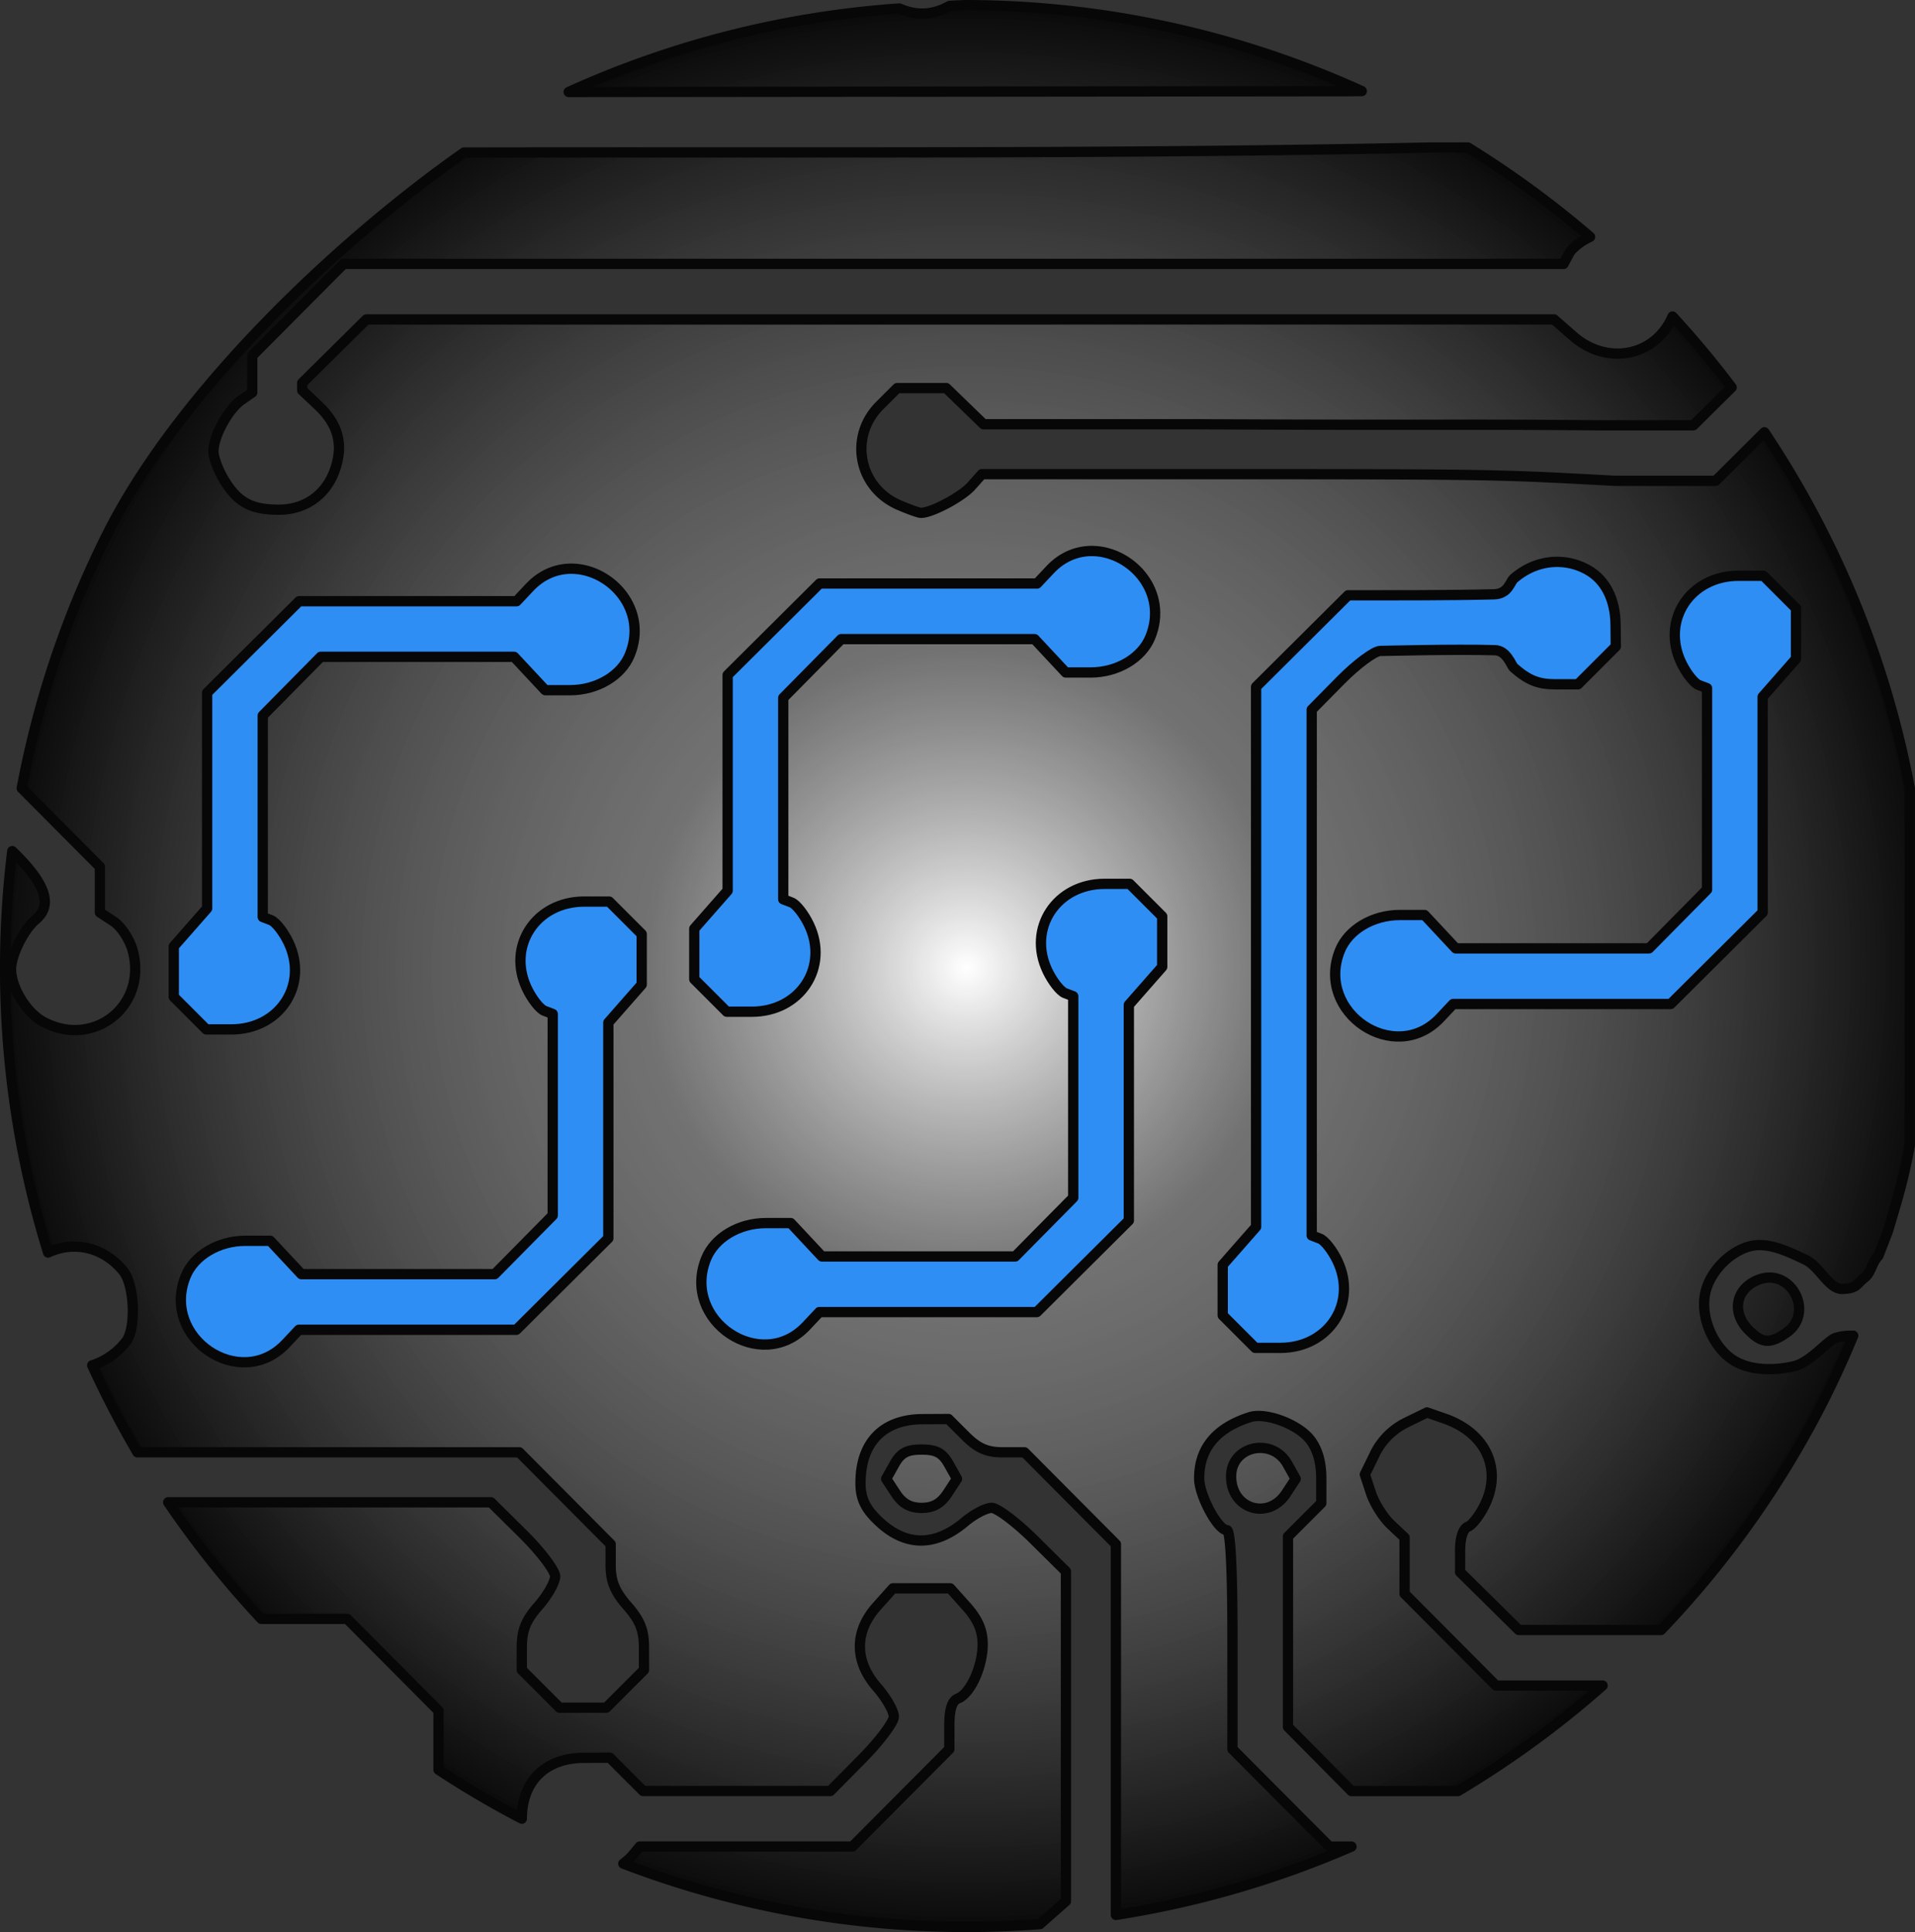 <?xml version="1.0" encoding="UTF-8" standalone="no"?>
<!-- Created with Inkscape (http://www.inkscape.org/) -->

<svg
   xmlns:dc="http://purl.org/dc/elements/1.1/"
   xmlns:cc="http://creativecommons.org/ns#"
   xmlns:rdf="http://www.w3.org/1999/02/22-rdf-syntax-ns#"
   xmlns:svg="http://www.w3.org/2000/svg"
   xmlns="http://www.w3.org/2000/svg"
   xmlns:xlink="http://www.w3.org/1999/xlink"
   xmlns:sodipodi="http://sodipodi.sourceforge.net/DTD/sodipodi-0.dtd"
   xmlns:inkscape="http://www.inkscape.org/namespaces/inkscape"
   width="143.341mm"
   height="144.611mm"
   viewBox="0 0 143.341 144.611"
   version="1.1"
   id="svg10807"
   inkscape:version="0.92.4 (5da689c313, 2019-01-14)"
   sodipodi:docname="SSPLogoV3.1.svg">
  <rect x="0" y="0" width="143.341" height="144.611" fill="#333333" stroke="none"/>
  <defs
     id="defs10801">
    <radialGradient
       inkscape:collect="always"
       xlink:href="#linearGradient10176"
       id="radialGradient10168"
       gradientUnits="userSpaceOnUse"
       gradientTransform="matrix(1.035,-0.044,0.044,1.03,-110.452,82.5)"
       cx="209.725"
       cy="83.024"
       fx="209.725"
       fy="83.024"
       r="72.74" />
    <linearGradient
       id="linearGradient10176"
       inkscape:collect="always">
      <stop
         id="stop10170"
         offset="0"
         style="stop-color:#ffffff;stop-opacity:1" />
      <stop
         style="stop-color:#999999;stop-opacity:0.616"
         offset="0.319"
         id="stop10172" />
      <stop
         id="stop10174"
         offset="1"
         style="stop-color:#000000;stop-opacity:1" />
    </linearGradient>
  </defs>
  <sodipodi:namedview
     id="base"
     pagecolor="#ffffff"
     bordercolor="#666666"
     borderopacity="1.0"
     inkscape:pageopacity="0.0"
     inkscape:pageshadow="2"
     inkscape:zoom="0.35"
     inkscape:cx="-244.8339"
     inkscape:cy="310.42334"
     inkscape:document-units="px"
     inkscape:current-layer="layer1"
     showgrid="false"
     fit-margin-top="0"
     fit-margin-left="0"
     fit-margin-right="0"
     fit-margin-bottom="0"
     inkscape:window-width="1920"
     inkscape:window-height="1017"
     inkscape:window-x="-8"
     inkscape:window-y="208"
     inkscape:window-maximized="1" />
  <g
     inkscape:label="Layer 1"
     inkscape:groupmode="layer"
     id="layer1"
     transform="translate(-37.943,-86.355)">
    <path
       id="path10128"
       style="opacity:1;fill:url(#radialGradient10168);fill-opacity:1;stroke:#070707;stroke-width:0.769;stroke-linejoin:round;stroke-miterlimit:4;stroke-dasharray:none;stroke-opacity:1;paint-order:normal"
       d="m 106.926,194.85 c -1.104,0 -1.56,0.245 -2.037,1.095 l -0.614,1.095 0.712,1.087 c 0.502,0.766 1.074,1.087 1.939,1.087 0.865,0 1.438,-0.321 1.94,-1.087 l 0.712,-1.087 -0.614,-1.095 c -0.477,-0.85 -0.933,-1.095 -2.038,-1.095 z m 25.376,-0.127 c -1.121,-0.013 -2.208,0.773 -2.208,2.132 0,2.456 2.783,3.315 4.122,1.272 l 0.712,-1.087 -0.612,-1.095 c -0.464,-0.83 -1.247,-1.213 -2.014,-1.222 z m 38.153,-12.746 c -0.276,-0.008 -0.569,0.04 -0.872,0.155 -1.721,0.654 -2.071,2.449 -0.736,3.783 1,1 1.596,1.039 2.817,0.184 1.859,-1.302 0.726,-4.068 -1.209,-4.122 z M 145.01,97.396 c -23.708,0.506 -47.337,0.324 -72.338,0.377 -9.626,6.763 -21.283,17.9 -26.614,28.387 -3.057,6.059 -5.241,12.519 -6.488,19.19 l 2.431,2.444 3.419,3.437 v 1.71 1.709 l 1.018,0.667 c 0.56,0.367 1.204,1.338 1.43,2.157 1.145,4.147 -2.927,7.396 -6.702,5.348 -1.248,-0.677 -2.395,-2.555 -2.395,-3.921 0,-1.057 0.952,-2.979 1.842,-3.718 1.272,-1.056 0.779,-2.626 -1.544,-4.92 l -0.207,-0.204 c -1.239,10.091 -0.325,20.33 2.681,30.043 1.939,-0.904 4.171,-0.411 5.633,1.393 0.841,1.039 0.968,4.3 0.204,5.269 -0.686,0.871 -1.57,1.474 -2.536,1.782 1.018,2.226 2.148,4.399 3.387,6.51 h 7.769 20.814 l 3.419,3.437 3.419,3.438 v 1.598 c 0,1.184 0.323,1.968 1.246,3.019 0.948,1.08 1.247,1.825 1.247,3.109 v 1.689 l -1.413,1.413 -1.413,1.413 h -1.745 -1.746 l -1.413,-1.413 -1.413,-1.413 v -1.689 c 0,-1.285 0.299,-2.03 1.247,-3.109 0.686,-0.781 1.247,-1.775 1.247,-2.209 0,-0.434 -1.081,-1.859 -2.402,-3.166 l -2.401,-2.377 h -19.817 -4.345 c 2.096,3.085 4.428,6.003 6.976,8.727 h 6.424 l 3.419,3.437 3.419,3.437 v 4.419 c 2.015,1.324 4.096,2.545 6.234,3.66 0.004,-2.807 1.77,-4.541 4.643,-4.554 l 1.942,-0.01 1.246,1.247 1.247,1.246 h 7.006 7.006 l 2.376,-2.401 c 1.307,-1.321 2.377,-2.746 2.377,-3.166 0,-0.42 -0.561,-1.403 -1.246,-2.184 -1.71,-1.947 -1.722,-4.171 -0.034,-6.06 l 1.213,-1.357 h 2.146 2.146 l 1.213,1.357 c 0.855,0.957 1.213,1.791 1.213,2.826 0,1.688 -0.922,3.707 -1.855,4.065 -0.436,0.167 -0.639,0.807 -0.639,2.016 v 1.771 l -3.628,3.645 -3.627,3.644 h -7.958 -7.958 l -0.54,0.651 c -0.177,0.213 -0.417,0.426 -0.693,0.628 9.93,3.795 20.578,5.342 31.178,4.53 l 1.953,-1.721 V 216.308 203.966 l -2.401,-2.377 c -1.321,-1.307 -2.743,-2.377 -3.161,-2.377 -0.418,0 -1.315,0.468 -1.994,1.039 -2.303,1.938 -4.559,1.87 -6.626,-0.197 -0.877,-0.877 -1.194,-1.594 -1.194,-2.707 0,-3.029 1.685,-4.76 4.644,-4.774 l 1.942,-0.01 1.246,1.246 c 0.953,0.953 1.623,1.247 2.846,1.247 h 1.599 l 3.419,3.437 3.419,3.438 v 14.13 13.618 c 6.073,-0.945 11.999,-2.664 17.635,-5.115 h -1.653 l -3.628,-3.645 -3.628,-3.645 v -8.199 c 0,-5.268 -0.151,-8.199 -0.422,-8.199 -0.678,0 -2.068,-2.597 -2.07,-3.865 -0.003,-2.253 1.271,-3.787 3.812,-4.592 1.17,-0.371 3.581,0.528 4.479,1.67 0.567,0.72 0.85,1.696 0.85,2.926 v 1.846 l -1.246,1.247 -1.247,1.247 v 7.125 7.125 l 2.377,2.401 2.377,2.402 h 7.689 0.279 c 3.847,-2.29 7.472,-4.933 10.827,-7.896 h -0.695 -7.288 l -3.419,-3.437 -3.419,-3.438 v -2.101 -2.101 l -1.027,-0.965 c -0.565,-0.531 -1.234,-1.593 -1.488,-2.361 l -0.46,-1.396 0.76,-1.556 c 0.486,-0.995 1.325,-1.832 2.326,-2.321 l 1.566,-0.765 1.325,0.461 c 3.045,1.061 4.302,3.717 3.03,6.399 -0.382,0.805 -0.961,1.565 -1.286,1.69 -0.368,0.141 -0.591,0.825 -0.591,1.813 v 1.585 l 2.195,2.167 2.195,2.168 h 9.806 0.841 c 4.853,-5.073 8.937,-10.828 12.123,-17.084 l 0.043,-0.085 c 0.8,-1.591 1.541,-3.211 2.222,-4.857 h -0.08 c -0.451,0 -0.844,0.047 -1.216,0.157 -0.604,0.178 -1.891,1.829 -3.112,2.119 -1.586,0.376 -3.564,0.363 -4.847,-0.642 -1.326,-1.04 -2.142,-3.05 -1.843,-4.708 0.284,-1.574 1.677,-3.085 3.2,-3.574 1.408,-0.452 2.995,0.332 4.331,0.966 1.062,0.504 1.751,2.225 2.772,2.182 1.103,-0.046 1.007,-0.341 1.67,-0.866 0.467,-0.37 0.515,-1.111 1.007,-1.61 l 0.712,-1.838 c 0.745,-2.478 1.169,-3.871 1.643,-6.414 v -26.742 c -1.796,-9.525 -5.498,-18.588 -10.883,-26.647 l -0.215,0.214 -0.999,0.994 -2.438,2.425 h -7.486 c -8.731,-0.46 -8.421,-0.499 -29.627,-0.499 h -17.806 l -0.792,0.889 c -0.733,0.823 -3.039,2.042 -3.791,2.004 -0.179,-0.008 -0.919,-0.275 -1.644,-0.59 -3.018,-1.313 -3.747,-5.116 -1.426,-7.437 l 1.307,-1.307 h 1.839 1.839 l 1.393,1.351 1.394,1.351 h 15.668 c 17.805,0.092 19.876,-0.017 30.193,0.083 h 7.269 l 1.69,-1.673 0.712,-0.704 0.467,-0.462 c -1.389,-1.838 -2.866,-3.608 -4.426,-5.305 -0.231,0.539 -0.538,1.005 -0.901,1.392 -1.651,1.756 -4.456,1.907 -6.544,0.073 l -1.42,-1.246 H 102.806 65.367 l -2.402,2.376 -2.401,2.377 v 0.554 l 1.199,1.132 c 1.483,1.4 1.887,2.886 1.283,4.719 -0.636,1.927 -2.22,3.081 -4.228,3.081 -2.07,0 -3.078,-0.544 -4.093,-2.209 -0.444,-0.728 -0.806,-1.698 -0.806,-2.155 10e-4,-1.133 1.094,-3.143 2.088,-3.839 l 0.817,-0.572 v -2.747 l 3.419,-3.437 3.419,-3.437 h 38.644 52.669 l 0.414,-0.775 c 0.051,-0.094 0.127,-0.196 0.222,-0.301 0.316,-0.346 0.843,-0.717 1.352,-0.946 -2.868,-2.467 -5.927,-4.704 -9.147,-6.691 z M 110.121,86.74 a 71.956,71.956 0 0 0 -1.106,0.057 c -1.222,0.693 -2.474,0.759 -3.748,0.193 a 71.956,71.956 0 0 0 -24.757,6.25 h 0.046 l 58.138,-0.058 c 0.45,-0.003 0.749,-0.007 1.18,-0.01 a 71.956,71.956 0 0 0 -29.753,-6.433 z"
       inkscape:connector-curvature="0" />
    <g
       transform="translate(-100.455,75.626)"
       id="g10158"
       style="fill:#2f8ef3;fill-opacity:1">
      <path
         inkscape:connector-curvature="0"
         id="path10144"
         transform="scale(0.265)"
         d="m 831.121,196.115 c 10.92,0.327 21.153,11.69 16.068,24.273 -2.4,5.94 -9.291,10.033 -16.891,10.033 h -7.012 l -4.402,-4.711 -4.4,-4.713 h -27.305 -27.303 l -8.191,8.295 -8.193,8.297 v 28.447 28.447 l 2.359,0.904 c 1.297,0.498 3.509,3.323 4.918,6.277 5.727,12.01 -2.533,24.568 -16.158,24.568 h -7.068 l -4.59,-4.592 -4.592,-4.59 v -7.135 -7.135 l 4.711,-5.367 4.713,-5.365 v -30.457 -30.455 l 12.99,-12.924 12.992,-12.924 h 30.715 30.715 l 3.666,-3.902 c 3.607,-3.839 7.985,-5.401 12.258,-5.273 z"
         style="opacity:1;fill:#2f8ef3;fill-opacity:1;stroke:#070707;stroke-width:2.906;stroke-linejoin:round;stroke-miterlimit:4;stroke-dasharray:none;stroke-opacity:1;paint-order:normal" />
      <path
         inkscape:connector-curvature="0"
         id="path10142"
         transform="scale(0.265)"
         d="m 962.684,199.188 c 2.726,0.092 5.438,0.82 7.941,2.207 5.077,2.814 7.904,8.358 7.971,15.635 l 0.057,6.049 -5.342,5.34 -5.34,5.34 h -6.385 c -4.855,0 -7.671,-1.128 -11.752,-4.711 -0.698,-0.613 -1.981,-4.832 -5.283,-4.922 -11.928,-0.323 -31.166,0.209 -32.42,0.209 -1.643,0 -6.676,3.732 -11.182,8.295 l -8.191,8.297 v 60.25 88.254 l 2.357,0.904 c 1.297,0.498 3.511,3.323 4.92,6.277 5.727,12.01 -2.533,24.568 -16.158,24.568 h -7.068 l -4.592,-4.592 -4.59,-4.59 v -7.135 -7.135 l 4.711,-5.367 4.713,-5.365 v -90.264 -62.258 l 12.99,-12.924 12.992,-12.924 h 6.041 c 3.293,0 23.084,0.043 35.199,-0.283 4.011,-0.108 4.512,-3.509 5.561,-4.43 3.724,-3.269 8.306,-4.88 12.85,-4.727 z"
         style="opacity:1;fill:#2f8ef3;fill-opacity:1;stroke:#070707;stroke-width:2.906;stroke-linejoin:round;stroke-miterlimit:4;stroke-dasharray:none;stroke-opacity:1;paint-order:normal" />
      <path
         inkscape:connector-curvature="0"
         id="path10140"
         transform="scale(0.265)"
         d="m 684.1,201.117 c 10.92,0.327 21.153,11.688 16.068,24.271 -2.4,5.94 -9.291,10.035 -16.891,10.035 h -7.012 l -4.402,-4.713 -4.4,-4.713 H 640.158 612.855 l -8.191,8.297 -8.193,8.295 v 28.447 28.447 l 2.359,0.906 c 1.297,0.498 3.509,3.321 4.918,6.275 5.727,12.01 -2.531,24.568 -16.156,24.568 h -7.07 l -4.59,-4.59 -4.592,-4.592 v -7.135 -7.135 l 4.713,-5.365 4.711,-5.367 V 266.596 236.139 l 12.992,-12.924 12.99,-12.924 h 30.715 30.715 l 3.666,-3.902 c 3.607,-3.839 7.985,-5.399 12.258,-5.271 z"
         style="opacity:1;fill:#2f8ef3;fill-opacity:1;stroke:#070707;stroke-width:2.906;stroke-linejoin:round;stroke-miterlimit:4;stroke-dasharray:none;stroke-opacity:1;paint-order:normal" />
      <path
         inkscape:connector-curvature="0"
         id="path10138"
         transform="scale(0.265)"
         d="m 1013.307,203.109 h 7.068 l 4.592,4.592 4.59,4.59 v 7.135 7.135 l -4.711,5.367 -4.713,5.365 V 267.75 298.205 l -12.99,12.924 -12.992,12.924 H 963.438 932.723 l -3.666,3.902 c -12.824,13.651 -35.4,-1.492 -28.326,-19 2.4,-5.94 9.291,-10.033 16.891,-10.033 h 7.01 l 4.402,4.711 4.402,4.713 h 27.303 27.303 l 8.193,-8.295 8.191,-8.297 v -28.447 -28.447 l -2.357,-0.904 c -1.297,-0.498 -3.511,-3.323 -4.92,-6.277 -5.727,-12.01 2.533,-24.568 16.158,-24.568 z"
         style="opacity:1;fill:#2f8ef3;fill-opacity:1;stroke:#070707;stroke-width:2.906;stroke-linejoin:round;stroke-miterlimit:4;stroke-dasharray:none;stroke-opacity:1;paint-order:normal" />
      <path
         inkscape:connector-curvature="0"
         id="path10136"
         transform="scale(0.265)"
         d="m 834.281,290.121 h 7.068 l 4.59,4.592 4.592,4.592 v 7.135 7.133 l -4.711,5.367 -4.713,5.367 v 30.455 30.457 l -12.99,12.922 -12.992,12.924 h -30.715 -30.713 l -3.668,3.902 c -12.824,13.651 -35.4,-1.492 -28.326,-19 2.4,-5.94 9.291,-10.033 16.891,-10.033 h 7.012 l 4.402,4.713 4.402,4.711 h 27.303 27.303 l 8.193,-8.295 8.191,-8.295 v -28.447 -28.449 l -2.357,-0.904 c -1.297,-0.498 -3.511,-3.321 -4.92,-6.275 -5.727,-12.01 2.533,-24.57 16.158,-24.57 z"
         style="opacity:1;fill:#2f8ef3;fill-opacity:1;stroke:#070707;stroke-width:2.906;stroke-linejoin:round;stroke-miterlimit:4;stroke-dasharray:none;stroke-opacity:1;paint-order:normal" />
      <path
         inkscape:connector-curvature="0"
         id="path10134"
         transform="scale(0.265)"
         d="m 687.26,295.123 h 7.068 l 4.592,4.59 4.59,4.592 v 7.135 7.135 l -4.711,5.365 -4.713,5.367 v 30.457 30.455 l -12.99,12.924 -12.992,12.924 h -30.713 -30.715 l -3.666,3.902 c -12.824,13.651 -35.402,-1.492 -28.328,-19 2.4,-5.94 9.291,-10.033 16.891,-10.033 h 7.012 l 4.402,4.711 4.402,4.713 h 27.303 27.303 l 8.193,-8.297 8.191,-8.295 v -28.447 -28.447 l -2.357,-0.906 c -1.297,-0.498 -3.511,-3.321 -4.92,-6.275 -5.727,-12.01 2.533,-24.568 16.158,-24.568 z"
         style="opacity:1;fill:#2f8ef3;fill-opacity:1;stroke:#070707;stroke-width:2.906;stroke-linejoin:round;stroke-miterlimit:4;stroke-dasharray:none;stroke-opacity:1;paint-order:normal" />
    </g>
  </g>
</svg>

